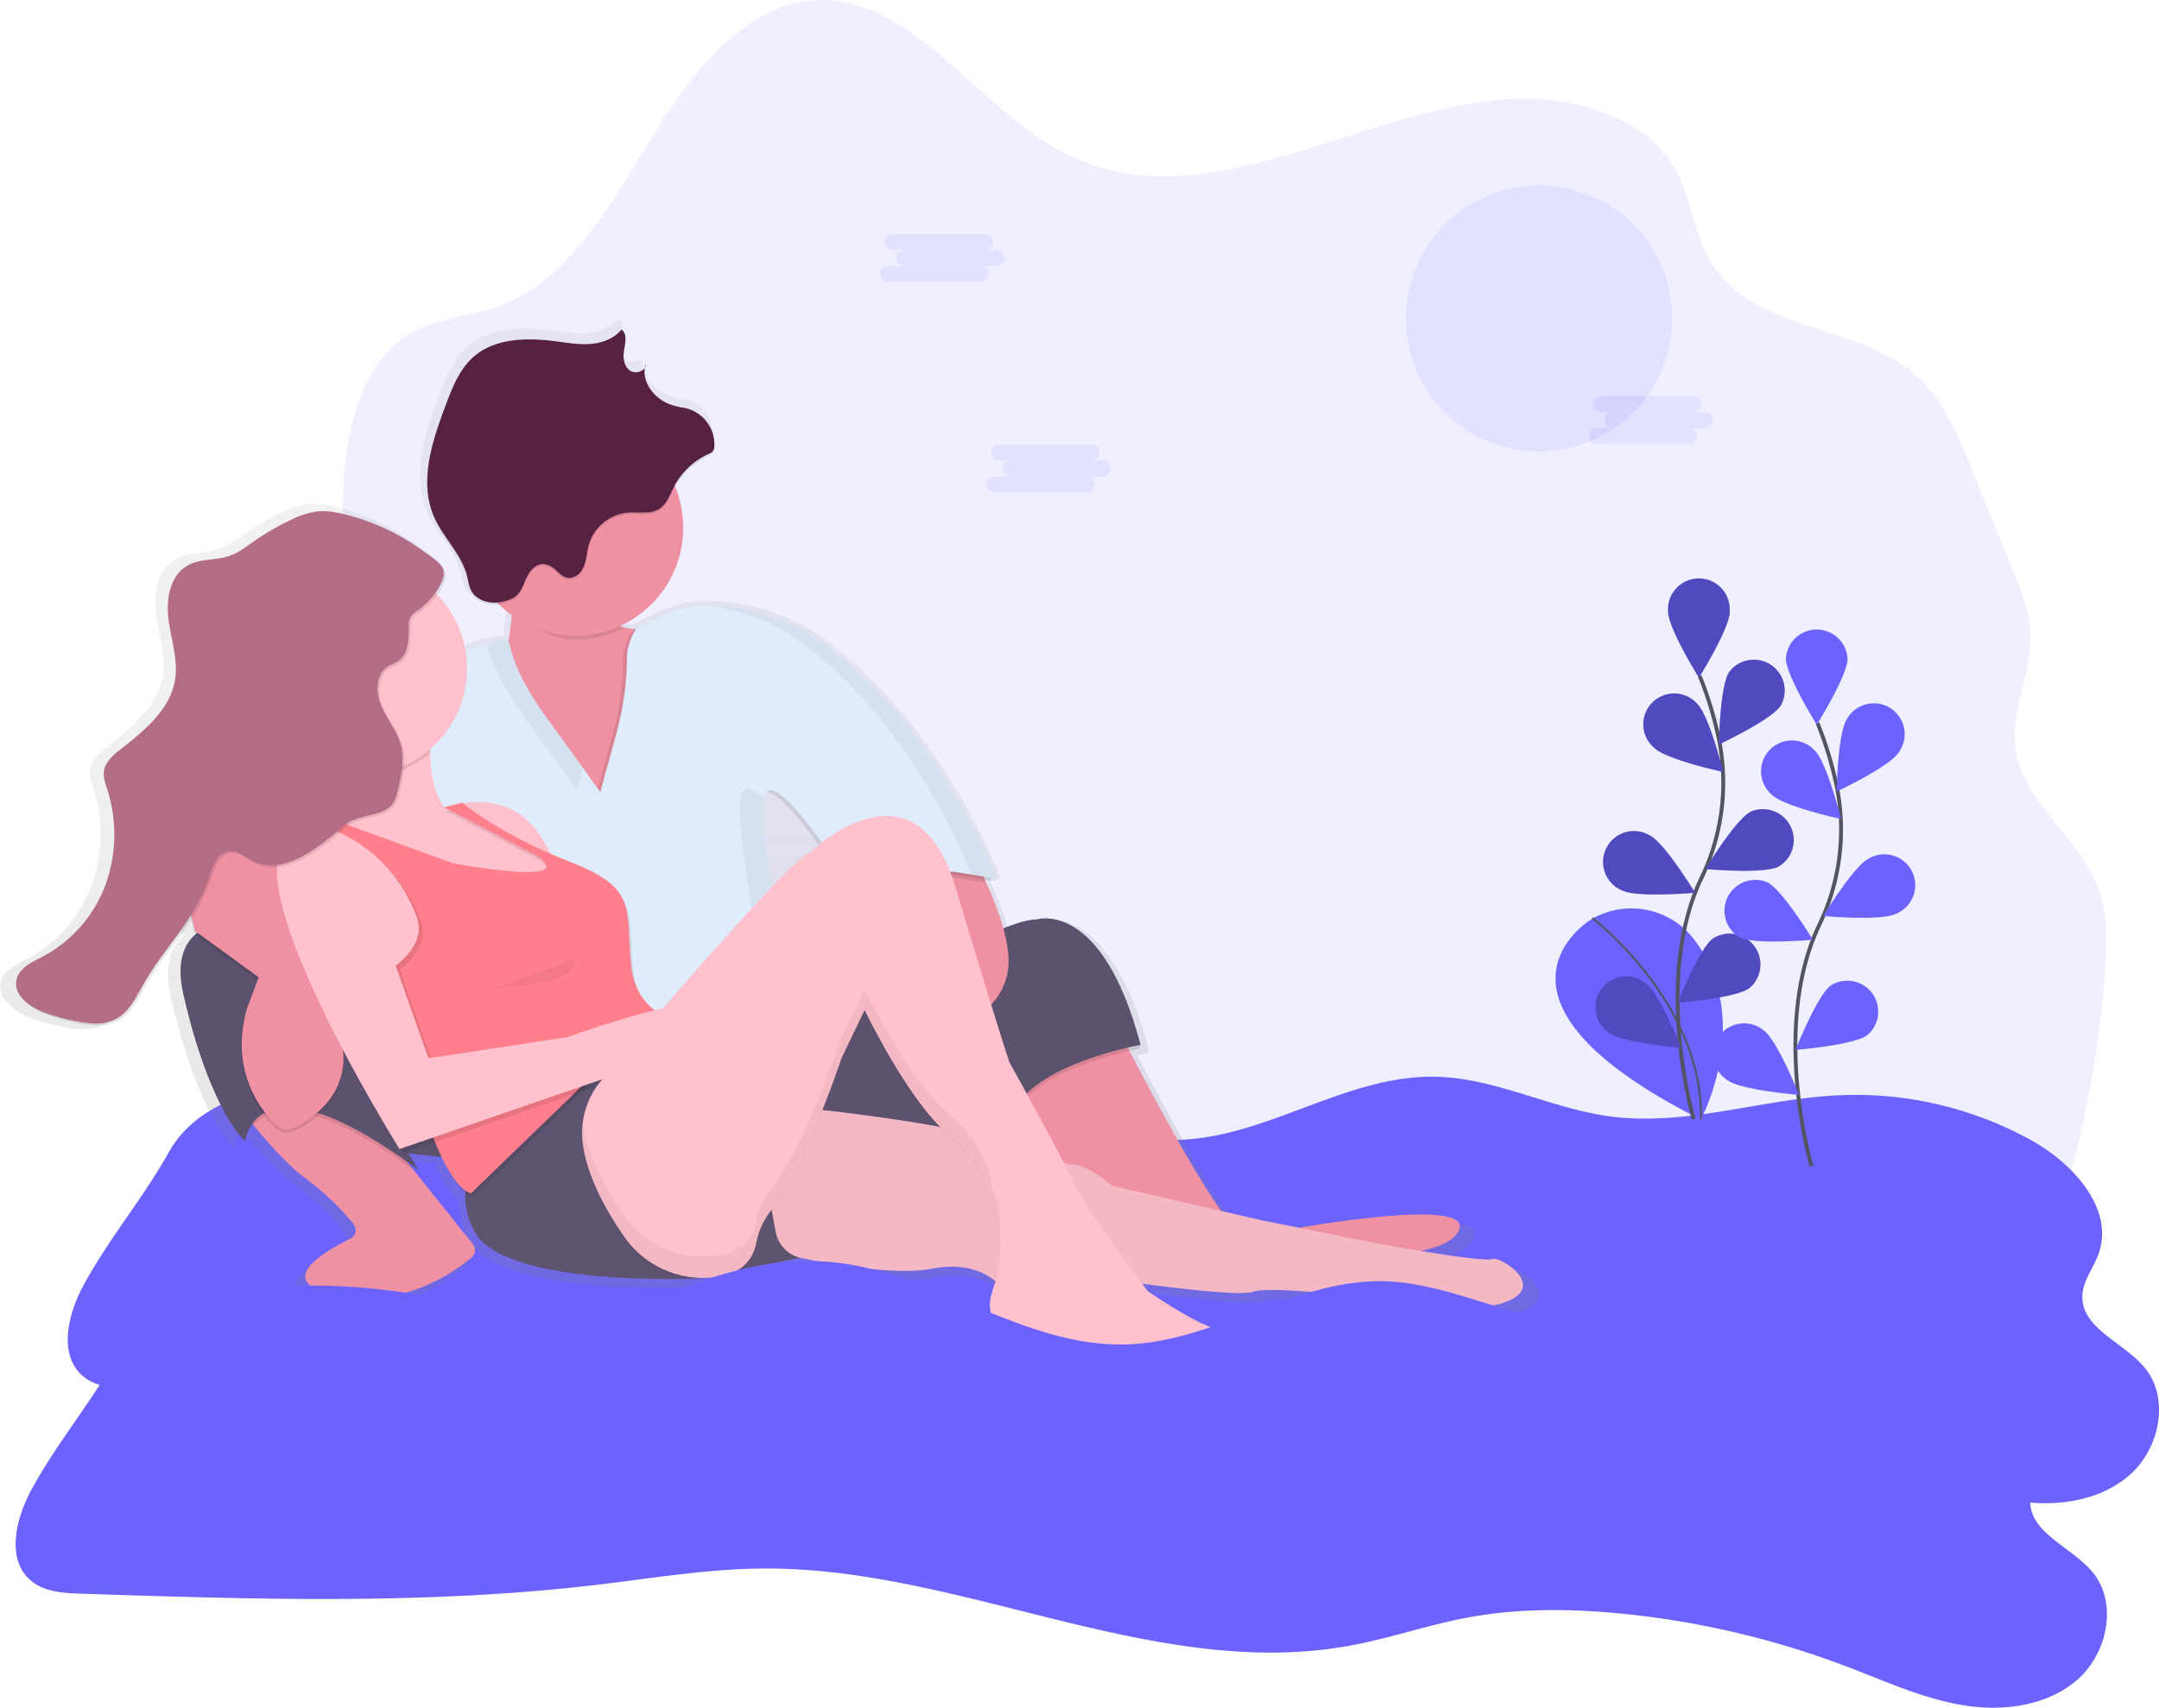 <svg xmlns="http://www.w3.org/2000/svg" xmlns:xlink="http://www.w3.org/1999/xlink" id="b04918ff-2dac-46f3-b3f6-377a443944f1" width="1118.83" height="885.03" data-name="Layer 1" viewBox="0 0 1118.83 885.03"><defs><linearGradient id="8fdda24f-3500-4787-9acd-06391067bf0a" x1="373.65" x2="373.65" y1="193.72" y2="191.69" gradientUnits="userSpaceOnUse"><stop offset="0" stop-color="gray" stop-opacity=".25"/><stop offset=".54" stop-color="gray" stop-opacity=".12"/><stop offset="1" stop-color="gray" stop-opacity=".1"/></linearGradient><linearGradient id="7a137c36-2b0e-489c-9ead-72d7056953bc" x1="373.65" x2="373.65" y1="192.7" y2="190.66" xlink:href="#8fdda24f-3500-4787-9acd-06391067bf0a"/><linearGradient id="03abcd37-863a-4fdf-b76f-be25b3f5f7e8" x1="439.36" x2="439.36" y1="721.29" y2="172.56" xlink:href="#8fdda24f-3500-4787-9acd-06391067bf0a"/><linearGradient id="fba3f31e-455c-4283-9b41-fb0bd740b4d7" x1="450.66" x2="450.66" y1="467.97" y2="417.4" xlink:href="#8fdda24f-3500-4787-9acd-06391067bf0a"/><linearGradient id="5a1f6f01-7714-46af-aba4-b09e98a2a9e8" x1="368.49" x2="368.49" y1="311.4" y2="311.4" xlink:href="#8fdda24f-3500-4787-9acd-06391067bf0a"/></defs><title>forever</title><path fill="#6c63ff" d="M218.25,281c-1.11-37.84,5-82.36,34.14-100.23,14.45-8.87,31.7-9,47.3-14.81,35-13,56.8-51.56,77.9-86.06S426.44,9.63,463.16,7.58c50.59-2.83,85,57.89,131.63,80.53C683.19,131,786.93,28.42,876.56,67.84c13,5.72,25.44,14.78,32.75,28.37,7.2,13.39,8.82,29.93,15.84,43.45,22.18,42.72,81.62,33.12,113.22,67.17,10.87,11.71,17.41,27.61,23.71,43.11l21.94,54c4.11,10.13,8.3,20.57,8.79,31.73.86,19.59-9.8,38.3-7.91,57.79,2.94,30.44,33.74,47.1,43.5,75.61,4.6,13.44,4.11,28.39,3,42.78a566.27,566.27,0,0,1-14,89c-7.12,29.58-17.79,60.2-39.67,77.9-15.42,12.47-34.55,17-53.13,20.74-106.21,21.55-214.2,28.78-321.95,34.39-94,4.9-190.19,8.3-280.25-23.12C382,696.7,341.51,673.86,318.18,633.55c-16-27.63-19-57.71-26.21-88.83-5.57-24.06-22-42.64-31.37-65.18A562.45,562.45,0,0,1,218.25,281Z" opacity=".1" transform="translate(-40.58 -7.48)"/><path fill="#6c63ff" d="M201.83,568.79a332,332,0,0,1,115.38,11.12c14.46,4,29,9.1,44,8.67,18.41-.53,35.42-9.23,52.39-16.39,26.76-11.3,55.72-19.23,84.65-16.6,53.24,4.83,100.08,44.48,153.51,42.65,45.79-1.56,86.89-33.67,132.69-32.72,31.08.64,59.89,16.52,90.71,20.59,39.56,5.22,79-9.26,118.81-11a188.41,188.41,0,0,1,99.11,23.26c21.9,12.13,43.52,35.79,34.9,59.29-2.63,7.17-7.95,13.55-8.28,21.18-.74,17,21.17,24.2,32.1,37.22,13.45,16,8,42.37-7.81,56.06s-38.67,16.53-59.31,13.1-39.89-12.3-59.43-19.76a454.72,454.72,0,0,0-115.58-27.5c-27.36-2.81-55.18-3.12-82.2,2-20.23,3.82-39.8,10.63-60,14.37C666.41,773,566.53,714,463.8,714.4c-28.87.12-57.47,4.94-86.14,8.36-88.87,10.59-178.73,7.64-268.19,4.68-9.05-.3-18.84-.87-25.8-6.67-13-10.86-8-31.91,0-46.83,13.12-24.33,31-45.3,44.38-69.29C142.57,578.77,174.07,571,201.83,568.79Z" transform="translate(-40.58 -7.48)"/><g opacity=".05"><path fill="url(#8fdda24f-3500-4787-9acd-06391067bf0a)" d="M373.4,193.72a3.49,3.49,0,0,0,.49-2A12.71,12.71,0,0,0,373.4,193.72Z" transform="translate(-40.58 -7.48)"/></g><g opacity=".05"><path fill="url(#7a137c36-2b0e-489c-9ead-72d7056953bc)" d="M373.4,192.7a3.49,3.49,0,0,0,.49-2A12.71,12.71,0,0,0,373.4,192.7Z" transform="translate(-40.58 -7.48)"/></g><path fill="url(#03abcd37-863a-4fdf-b76f-be25b3f5f7e8)" d="M821.63,664.53c-2.31,1.16-21.31-1.61-37.37-4.24,8.65-2,15-4.6,18-8,17.25-19.84-58.76-8.35-82.79-4.3l-19.34-3.87-21.66-5c-14.94-21-37.59-63.58-48.55-84.69,3.64-.82,5.86-1.21,5.86-1.21-.17-.66-.35-1.3-.53-1.95l.53-.1c-20.43-77.62-55.15-66.39-55.15-66.39-4.15,0-10.25,1.79-17.47,4.73a165.33,165.33,0,0,0-9-24.06l-.84-1.82c2.43.45,3.85.73,3.85.73s-.2-.54-.59-1.53l.36.07.85.16.18,0,.35.07.89.17s-28-76.1-87.65-121.88A107.85,107.85,0,0,0,417,319.35c-1.06-.11-2.08-.19-3.09-.26L413,319c-.77,0-1.53-.08-2.28-.1l-1.6,0h0c-13.53-.2-23.4,3.15-34.8,9-2.08,1-4.2,2.13-6.4,3.32a46.31,46.31,0,0,1-5.07-.9q-1.37-.33-2.68-.75a57.21,57.21,0,0,0,29.24-73.9,39,39,0,0,1,17.7-16.24,5.71,5.71,0,0,0,2.43-1.61,5.33,5.33,0,0,0,.69-3.05v-.09c0-.2,0-.39,0-.58s0-.24,0-.35v-.09a19.7,19.7,0,0,0-16.9-19.79,31.26,31.26,0,0,1-8.19-2.37c-6.33-2.87-11.51-9.3-11.85-16a13,13,0,0,1,.16-1.78l-.15.23c0-.42.09-.83.15-1.25-1.42,2.42-5.6,3.3-8.07,1.41-2.21-1.69-3.11-4.47-3.2-7.31a16.91,16.91,0,0,1,.24-2.28,32.4,32.4,0,0,0,.77-6.4c.1-2.28-.33-4.35-2.17-5.55-3.9,4.8-10.22,7.09-16.39,7.58s-12.34-.6-18.47-1.41c-15.14-2-32.16-1.76-43.58,8.39-7.43,6.6-11.17,16.3-14.65,25.61-4.92,13.15-9.82,27.42-9.67,41.13a45.55,45.55,0,0,0,3.57,18.68c4.78,11,14.48,19.7,17.44,31.34.68,2.68,1,5.51,2.33,7.94,2.69,4.92,9,6.89,14.55,6.13a57.5,57.5,0,0,0,6.82,5.8c-.05.65-.11,1.29-.17,1.93-.38,4-.92,8-1.66,11.8-.45-.65-1.08-.29-2.92-.29l-.64,0h-.16l-.74.09h0l-.81.14-.17,0-.94.2h0l-1,.25-.14,0-1.15.31h0l-1.25.36-.06,0c-3.56,1.07-7.9,2.63-12.47,4.39a56,56,0,0,0-15-30.07,30.56,30.56,0,0,0,3.85-7.11c1.54-4.16-.05-7-2.73-9.47-2.09-2.29-5.25-4.17-8.05-6.25a118.29,118.29,0,0,0-41.83-19.75c-4.89-1.21-9.94-2.11-14.94-1.56-4.75.52-9.27,2.32-13.6,4.34a130.11,130.11,0,0,0-19.64,11.35c-4.17,2.92-8.26,6.14-13.08,7.81-7.22,2.5-15.57,1.34-22.23,5.1-9.32,5.27-11.41,17.9-10,28.52s5.14,21.2,3.47,31.78c-2.51,15.83-16.23,27.07-28.85,37-4,3.11-8.23,6.77-8.84,11.78-.38,3.13.77,6.22,1.73,9.23A78.42,78.42,0,0,1,88,466.27a70.62,70.62,0,0,1-33,38c-5.8,3-12.83,6.12-14.19,12.52-.91,4.31,1.12,8.1,4.38,11.14a30.48,30.48,0,0,0,11.45,7.18,103.09,103.09,0,0,0,19.61,5.12c5.88.93,12.18,1.29,17.55-1.29,6.25-3,10.06-9.37,13.36-15.47,8.44-15.58,18.14-25.94,26.16-38.49,1.06,4.58,1.91,7.77,2,7.95-6.65,6-9.76,15.84-6.12,31.69,14.3,62.3,32.68,77.62,32.68,77.62a21.66,21.66,0,0,1,3.79-9.34l.81,1h0c8.72,10.59,18.74,21.62,27.07,27.75A142.28,142.28,0,0,1,219.18,646a5.12,5.12,0,0,1-1.75,7.82c-13.09,6.38-41.74,22.76-7.59,30.08s62-12,71.79-20.13a5.13,5.13,0,0,0,.75-7.17l-31.1-38.87L247.45,613c2.06,1.46,4.15,3,6.31,4.57l-5.55-8.87,17.57,1.83c.51,1.07,1,2.12,1.54,3.12,3.5,7.19,7.21,12.81,11.08,15.93a37.74,37.74,0,0,0,5,20.67c14,25.42,91.22,25.26,112.84,24.71a50.39,50.39,0,0,0,6.08.59,50.9,50.9,0,0,0,10.08-.66l.7-.12A26,26,0,0,0,424.73,670l30.73-6.15.69.17c17.34,3.57,50.34,9.29,69.29,5.65,18.16-3.49,28.67,2.57,33.51,6.75a56.3,56.3,0,0,1-1.85,5.51h.27c-1.21,2.67-5.68,15.59,12.5,30.13,11.88,9.5,92.79,12,120.52,6.13,20-4.22-8.41-16.34-12.26-16.34-8.71,0-35.75-18.33-38.56-20.25-.46-.6-1.52-2-3-4,18.8,2.51,51.9,6.48,58.41,4.31,9.19-3.06,50,2,50,2s55.15,12.26,81.71,4.09S825.71,662.49,821.63,664.53Z" transform="translate(-40.58 -7.48)"/><g opacity=".05"><path fill="url(#fba3f31e-455c-4283-9b41-fb0bd740b4d7)" d="M461.1,449c-3.22,1.38-10.88,8.59-20.81,18.95-3.16-20.78-5.2-39.52-3.88-47.32a7,7,0,0,1,1.17-3.25c6-.41,18.08,14.5,27.75,28C462.65,447.53,461.1,449,461.1,449Z" transform="translate(-40.58 -7.48)"/></g><g opacity=".05"><polygon fill="url(#5a1f6f01-7714-46af-aba4-b09e98a2a9e8)" points="368.49 311.4 368.49 311.4 368.49 311.4 368.49 311.4"/></g><path fill="#ef91a3" d="M619.64,540s52,103,65,107,22-2,22-2,108-20,88,3-195,9-195,9l-44-99Z" transform="translate(-40.58 -7.48)"/><path d="M470.64,542s84-56,107-56c0,0,34-11,54,65,0,0-69,12-68,45l-13-28-56,62-68-46Z" opacity=".1" transform="translate(-40.58 -7.48)"/><path fill="#5d526e" d="M470.64,540s84-56,107-56c0,0,34-11,54,65,0,0-69,12-68,45l-13-28-56,62-68-46Z" transform="translate(-40.58 -7.48)"/><path fill="#ef91a3" d="M562.64,512c-5,24-31,28-31,28l-37-23s-5.22-34.45-9.63-55.45c-1.69-8.07-3.26-14.16-4.37-15.55-4-5,59-4,59-4a247.79,247.79,0,0,1,12.06,23.07C558.56,480.06,565.31,499.16,562.64,512Z" transform="translate(-40.58 -7.48)"/><path fill="#ef91a3" d="M402.64,331l-21,100-51-13s-47-37-33-60c4.58-7.52,6.91-18.46,8-29.77,2.19-23.31-1-48.23-1-48.23s56-15,45,26c-4.52,16.84,3.61,24.06,14.76,26.73C380.41,336.54,402.64,331,402.64,331Z" transform="translate(-40.58 -7.48)"/><path d="M364.4,332.71A55.66,55.66,0,0,1,338.64,339c-12.35,0-24.24-7.73-33.5-14.5a228.43,228.43,0,0,0-.5-44.5s56-15,45,26C345.12,322.82,353.25,330,364.4,332.71Z" opacity=".1" transform="translate(-40.58 -7.48)"/><circle cx="298.06" cy="273.5" r="56" fill="#ef91a3"/><path d="M334.45,397.8,349.64,419l8.64-31.33a155.88,155.88,0,0,0,5.24-38.4A26.37,26.37,0,0,1,368.64,334c15.58-8.5,27.15-13,46.79-11a105.6,105.6,0,0,1,53.39,21.63C527.19,389.48,554.64,464,554.64,464s-80-16-76,2c0,0-35-56-43-47s17,128,17,128l-164,12-43-114,2-85s42.5-19.5,51.5-19.5c3.15,0,2.67-1.1,4,4C308.27,364.12,322.63,381.3,334.45,397.8Z" opacity=".1" transform="translate(-40.58 -7.48)"/><path d="M551.7,465.05c-13.91-2.51-53.31-8.92-66.69-3.52-1.69-8.07-3.26-14.16-4.37-15.55-4-5,59-4,59-4A247.79,247.79,0,0,1,551.7,465.05Z" opacity=".1" transform="translate(-40.58 -7.48)"/><path fill="#dfecfb" d="M336.45,396.8,351.64,418l8.64-31.33a155.88,155.88,0,0,0,5.24-38.4A26.37,26.37,0,0,1,370.64,333c15.58-8.5,27.15-13,46.79-11a105.6,105.6,0,0,1,53.39,21.63C529.19,388.48,556.64,463,556.64,463s-80-16-76,2c0,0-35-56-43-47s17,128,17,128l-164,12-43-114,2-85s42.5-19.5,51.5-19.5c3.15,0,2.67-1.1,4,4C310.27,363.12,324.63,380.3,336.45,396.8Z" transform="translate(-40.58 -7.48)"/><path d="M299.76,320.55c-5.62,1-12.16-.89-14.9-5.9-1.3-2.38-1.62-5.15-2.29-7.77-2.9-11.39-12.4-19.9-17.08-30.68-7.88-18.17-1-39,6-57.56,3.41-9.11,7.07-18.61,14.34-25.07,11.18-9.94,27.84-10.17,42.67-8.22,6,.79,12,1.86,18.09,1.38s12.23-2.72,16-7.42c3.22,2.09,2,6.92,1.37,10.7s-.11,8.1,2.9,10.4,8.63.4,8.38-3.37c-2.71,8,3.27,16.86,11,20.36a30.6,30.6,0,0,0,8,2.32,19.29,19.29,0,0,1,16.54,19.37v.09a5.22,5.22,0,0,1-.67,3,5.59,5.59,0,0,1-2.38,1.58,38.14,38.14,0,0,0-18,17.21c-2.07,4.05-3.63,8.74-7.45,11.21-4.7,3-10.84,1.52-16.42,2a23.3,23.3,0,0,0-20.11,16.52c-1.3,4.63-1.12,9.68-4,13.79a7.87,7.87,0,0,1-5.47,3.45c-4.34.47-6.33-3.42-9.44-5.43-7.31-4.72-12,1.51-14.29,7.39C310,316.27,308.18,319,299.76,320.55Z" opacity=".1" transform="translate(-40.58 -7.48)"/><path fill="#572142" d="M299.76,319.55c-5.62,1-12.16-.89-14.9-5.9-1.3-2.38-1.62-5.15-2.29-7.77-2.9-11.39-12.4-19.9-17.08-30.68-7.88-18.17-1-39,6-57.56,3.41-9.11,7.07-18.61,14.34-25.07,11.18-9.94,27.84-10.17,42.67-8.22,6,.79,12,1.86,18.09,1.38s12.23-2.72,16-7.42c3.22,2.09,2,6.92,1.37,10.7s-.11,8.1,2.9,10.4,8.63.4,8.38-3.37c-2.71,8,3.27,16.86,11,20.36a30.6,30.6,0,0,0,8,2.32,19.29,19.29,0,0,1,16.54,19.37v.09a5.22,5.22,0,0,1-.67,3,5.59,5.59,0,0,1-2.38,1.58,38.14,38.14,0,0,0-18,17.21c-2.07,4.05-3.63,8.74-7.45,11.21-4.7,3-10.84,1.52-16.42,2a23.3,23.3,0,0,0-20.11,16.52c-1.3,4.63-1.12,9.68-4,13.79a7.87,7.87,0,0,1-5.47,3.45c-4.34.47-6.33-3.42-9.44-5.43-7.31-4.72-12,1.51-14.29,7.39C310,315.27,308.18,318,299.76,319.55Z" transform="translate(-40.58 -7.48)"/><g opacity=".05"><path d="M458.82,342.65c54,41.46,81.52,108.31,85.35,118.11,7.45,1.22,12.47,2.22,12.47,2.22s-27.45-74.51-85.82-119.34A105.6,105.6,0,0,0,417.43,322c-2.72-.28-5.28-.42-7.73-.46A106.15,106.15,0,0,1,458.82,342.65Z" transform="translate(-40.58 -7.48)"/><path d="M293.14,342.48c5.13,19.64,19.48,36.82,31.31,53.32L339.64,417l3.14-11.36-6.32-8.82c-11.83-16.5-26.18-33.68-31.31-53.32-1.33-5.1-.85-4-4-4a33.21,33.21,0,0,0-8.3,1.86Z" transform="translate(-40.58 -7.48)"/><path d="M475.32,456.78c3.25,4.88,5.32,8.2,5.32,8.2-1.75-7.85,12.5-9.23,29.11-8.3C496.72,455.3,483.19,454.71,475.32,456.78Z" transform="translate(-40.58 -7.48)"/><path d="M436.47,421.21c-4.73-4.45-8.72-6.6-10.83-4.22-8,9,17,128,17,128L290,556.16l.69,1.83,164-12S432.88,442.37,436.47,421.21Z" transform="translate(-40.58 -7.48)"/></g><path fill="#ef91a3" d="M284.93,659.27c-9.57,7.92-36.74,26.9-70.29,19.71s-5.39-23.2,7.43-29.45a5,5,0,0,0,1.71-7.66A139.31,139.31,0,0,0,198.64,618c-8.15-6-18-16.8-26.5-27.17h0c-4.49-5.43-8.61-10.73-12-15.18a5,5,0,0,1,5.33-7.87l65.56,17.8a5,5,0,0,1,2.6,1.71l21.55,26.93,30.45,38.06A5,5,0,0,1,284.93,659.27Z" transform="translate(-40.58 -7.48)"/><path d="M255.21,614.19c-54.71-39.9-75.36-32.77-83.07-23.39-4.49-5.43-8.61-10.73-12-15.18a5,5,0,0,1,5.33-7.87l65.56,17.8a5,5,0,0,1,2.6,1.71Z" opacity=".1" transform="translate(-40.58 -7.48)"/><path fill="#5d526e" d="M209.64,491s-88-29-74,32,32,76,32,76,5-48,90,15l-30-48,35-44Z" transform="translate(-40.58 -7.48)"/><path d="M188.64,436s-8,42,21,93c23,40.43-4.3,58.86-16.59,64.77a8.67,8.67,0,0,1-9.85-1.65c-8.1-8-23.63-28.34-14.56-60.12l6-16-33-24s-8.93-33.11-5-40.56,36-27.44,36-27.44Z" opacity=".1" transform="translate(-40.58 -7.48)"/><path fill="#ef91a3" d="M188.64,434s-8,42,21,93c23,40.43-4.3,58.86-16.59,64.77a8.67,8.67,0,0,1-9.85-1.65c-8.1-8-23.63-28.34-14.56-60.12l6-16-33-24s-8.93-33.11-5-40.56,36-27.44,36-27.44Z" transform="translate(-40.58 -7.48)"/><path fill="#dfecfb" d="M261.64,354s-72,41-102,68-24,36-24,36,29-54,54-7c0,0,70-51,89-29S261.64,354,261.64,354Z" transform="translate(-40.58 -7.48)"/><polygon fill="#5d526e" points="194.06 582.5 254.06 570.5 247.06 601.5 203.58 596.97 194.06 582.5"/><path fill="#ffc1cd" d="M338.64,458l-2,22-72-12-22-14-33-12a57.43,57.43,0,0,0,1.75-33.44A50.76,50.76,0,0,0,205.64,395c-14-23,59-13,59-13a96.54,96.54,0,0,0-1.1,15.67c.15,16.71,4.88,40.26,31.1,36.33l22,13Z" transform="translate(-40.58 -7.48)"/><path fill="#ffc1cd" d="M267.64,427s37-16,55,17,26,31,26,31l-36-23Z" transform="translate(-40.58 -7.48)"/><path fill="#5f5470" d="M298.64,594s-28,23-12,52,116,24,116,24-63.48-23.85-47.74-103.93C354.9,566.06,309.64,579,298.64,594Z" transform="translate(-40.58 -7.48)"/><path fill="#5f5470" d="M431.64,628l-10,38,35-7s-15-32-13-41S431.64,628,431.64,628Z" transform="translate(-40.58 -7.48)"/><path fill="#ffc1cd" d="M459.64,582s91,9,116,23l19,6s7-2,22,11l78,18,60,12s55,10,59,8,31,15,5,23-80-4-80-4-40-5-49-2-70-6-70-6l-60,4s-10-15-36-10c-18.55,3.57-50.86-2-67.84-5.53A16.88,16.88,0,0,1,442.6,646l-6-32Z" transform="translate(-40.58 -7.48)"/><path d="M459.64,582s91,9,116,23l19,6s7-2,22,11l78,18,60,12s55,10,59,8,31,15,5,23-80-4-80-4-40-5-49-2-70-6-70-6l-60,4s-10-15-36-10c-18.55,3.57-50.86-2-67.84-5.53A16.88,16.88,0,0,1,442.6,646l-6-32Z" opacity=".05" transform="translate(-40.58 -7.48)"/><path d="M263.54,397.65a55.1,55.1,0,0,1-52.15,10.89A50.76,50.76,0,0,0,205.64,395c-14-23,59-13,59-13A96.54,96.54,0,0,0,263.54,397.65Z" opacity=".1" transform="translate(-40.58 -7.48)"/><circle cx="187.06" cy="346.5" r="55" fill="#ffc1cd"/><path d="M204.64,435s42,23,44,38-6,33-6,33,19,114,43,122l64-62,54-24s-32-2-35-32,4-40-32-54-55.5-30.5-55.5-30.5l-9.3,2.35L319.64,453s27,16-43,4l-66-24Z" opacity=".1" transform="translate(-40.58 -7.48)"/><path fill="#ff808c" d="M203.64,433s42,23,44,38-6,33-6,33,19,114,43,122l64-62,54-24s-32-2-35-32,4-40-32-54-55.5-30.5-55.5-30.5l-9.3,2.35L318.64,451s27,16-43,4l-66-24Z" transform="translate(-40.58 -7.48)"/><path d="M218.64,441s-41-15-31,33,62,131,62,131l122-42s38-29,28-32-63,16-63,16l-72,11-17-48s16-11,11-25l-.15-.42a77.35,77.35,0,0,0-38.25-42.78Z" opacity=".1" transform="translate(-40.58 -7.48)"/><path fill="#ffc1cd" d="M216.64,439s-41-15-31,33,62,131,62,131l122-42s38-29,28-32-63,16-63,16l-72,11-17-48s16-11,11-25l-.15-.42a77.35,77.35,0,0,0-38.25-42.78Z" transform="translate(-40.58 -7.48)"/><path d="M220.46,275.11c-4.78-1.18-9.73-2.07-14.63-1.53a42.93,42.93,0,0,0-13.31,4.25,127.39,127.39,0,0,0-19.23,11.11c-4.09,2.86-8.09,6-12.8,7.65-7.07,2.45-15.25,1.31-21.76,5-9.13,5.16-11.17,17.53-9.82,27.93s5,20.76,3.4,31.12c-2.45,15.5-15.9,26.51-28.24,36.19-3.89,3-8.06,6.63-8.66,11.53-.37,3.07.75,6.09,1.69,9a76.78,76.78,0,0,1-.77,49.47A69.15,69.15,0,0,1,64,504.06c-5.68,3-12.56,6-13.89,12.26-1.69,8,6.88,14.11,14.5,16.93a100.93,100.93,0,0,0,19.2,5c5.76.91,11.92,1.27,17.18-1.26,6.12-2.94,9.85-9.18,13.08-15.14,12.59-23.24,28-34.63,36.19-59.77,1.76-5.42,4.56-11.87,10.23-12.42,3.55-.34,6.76,1.89,9.77,3.79,14.55,9.17,29.84-1.11,43.38-11.7,3.13-2.45,5.82-5.53,9.3-7.44,7.41-4.07,18.21-2.9,22.65-10.1a20,20,0,0,0,2.13-6.07c1.82-7.82,3.64-16,1.54-23.78-1.95-7.17-7-13-10-19.85s-3.16-16.09,2.95-20.31c1.83-1.27,4-1.92,5.84-3.23,5.25-3.81,5.37-11.42,5.34-17.91a9.54,9.54,0,0,1,.8-4.69,11.25,11.25,0,0,1,3.7-3.4c5.53-3.9,10.69-9.73,13.07-16.15,2.65-7.15-4.14-10.38-9.56-14.4A115.81,115.81,0,0,0,220.46,275.11Z" opacity=".1" transform="translate(-40.58 -7.48)"/><path fill="#b46d86" d="M219.46,274.11c-4.78-1.18-9.73-2.07-14.63-1.53a42.93,42.93,0,0,0-13.31,4.25,127.39,127.39,0,0,0-19.23,11.11c-4.09,2.86-8.09,6-12.8,7.65-7.07,2.45-15.25,1.31-21.76,5-9.13,5.16-11.17,17.53-9.82,27.93s5,20.76,3.4,31.12c-2.45,15.5-15.9,26.51-28.24,36.19-3.89,3-8.06,6.63-8.66,11.53-.37,3.07.75,6.09,1.69,9a76.78,76.78,0,0,1-.77,49.47A69.15,69.15,0,0,1,63,503.06c-5.68,3-12.56,6-13.89,12.26-1.69,8,6.88,14.11,14.5,16.93a100.93,100.93,0,0,0,19.2,5c5.76.91,11.92,1.27,17.18-1.26,6.12-2.94,9.85-9.18,13.08-15.14,12.59-23.24,28-34.63,36.19-59.77,1.76-5.42,4.56-11.87,10.23-12.42,3.55-.34,6.76,1.89,9.77,3.79,14.55,9.17,29.84-1.11,43.38-11.7,3.13-2.45,5.82-5.53,9.3-7.44,7.41-4.07,18.21-2.9,22.65-10.1a20,20,0,0,0,2.13-6.07c1.82-7.82,3.64-16,1.54-23.78-1.95-7.17-7-13-10-19.85s-3.16-16.09,2.95-20.31c1.83-1.27,4-1.92,5.84-3.23,5.25-3.81,5.37-11.42,5.34-17.91a9.54,9.54,0,0,1,.8-4.69,11.25,11.25,0,0,1,3.7-3.4c5.53-3.9,10.69-9.73,13.07-16.15,2.65-7.15-4.14-10.38-9.56-14.4A115.81,115.81,0,0,0,219.46,274.11Z" transform="translate(-40.58 -7.48)"/><path fill="#ffc1cd" d="M685.14,712.48c-27.15,5.73-106.37,3.3-118-6-17.8-14.24-13.42-26.89-12.24-29.5h-.26s10-24,0-42c0,0-1-22-22-39s-44-65-44-65l-12,25s-18,54.89-36.75,79.26a38.85,38.85,0,0,0-7.44,16.49c-1.24,6.61-5.52,14.94-18.81,17.25l-.69.12a49.58,49.58,0,0,1-49-20.81c-9-12.89-19.09-30.77-21.38-48.2a42.37,42.37,0,0,1,9.81-32.87l.11-.13C374,541.64,448.68,454.1,460.64,449c0,0,54-52,75,18s28,91,28,91,25.11,44.85,32,60c7.12,15.66,36.74,54.72,39.75,58.67,2.75,1.88,29.22,19.83,37.75,19.83C676.91,696.48,704.7,708.35,685.14,712.48Z" transform="translate(-40.58 -7.48)"/><g opacity=".05"><path d="M558.73,649.07c.85-7.77.39-17-4.09-25.09,0,0-1-22-22-39s-44-65-44-65l-12,25s-18,54.89-36.75,79.26a38.85,38.85,0,0,0-7.44,16.49c-1.24,6.61-5.52,14.94-18.81,17.25l-.69.12a49.58,49.58,0,0,1-49-20.81c-8.85-12.74-18.85-30.38-21.29-47.62a41.52,41.52,0,0,0-.09,11.42c2.29,17.42,12.43,35.31,21.38,48.2a49.58,49.58,0,0,0,49,20.81l.69-.12c13.29-2.31,17.57-10.64,18.81-17.25a38.85,38.85,0,0,1,7.44-16.49C458.6,611.87,476.64,557,476.64,557l12-25s23,48,44,65,22,39,22,39A35.73,35.73,0,0,1,558.73,649.07Z" transform="translate(-40.58 -7.48)"/></g><path d="M298.14,519.48s43-1,40-15" opacity=".05" transform="translate(-40.58 -7.48)"/><path fill="#6c63ff" d="M174.83,674.79a332,332,0,0,1,115.38,11.12c14.46,4,29,9.1,44,8.67,18.41-.53,35.42-9.23,52.39-16.39,26.76-11.3,55.72-19.23,84.65-16.6,53.24,4.83,100.08,44.48,153.51,42.65,45.79-1.56,86.89-33.67,132.69-32.72,31.08.64,59.89,16.52,90.71,20.59,39.56,5.22,79-9.26,118.81-11a188.41,188.41,0,0,1,99.11,23.26c21.9,12.13,43.52,35.79,34.9,59.29-2.63,7.17-7.95,13.55-8.28,21.18-.74,17,21.17,24.2,32.1,37.22,13.45,16,8,42.37-7.81,56.06s-38.67,16.53-59.31,13.1-39.89-12.3-59.43-19.76a454.72,454.72,0,0,0-115.58-27.5c-27.36-2.81-55.18-3.12-82.2,2-20.23,3.82-39.8,10.63-60,14.37C639.41,879,539.53,820,436.8,820.4c-28.87.12-57.47,4.94-86.14,8.36-88.87,10.59-178.73,7.64-268.19,4.68-9.05-.3-18.84-.87-25.8-6.67-13-10.86-8-31.91,0-46.83,13.12-24.33,31-45.3,44.38-69.29C115.57,684.77,147.07,677,174.83,674.79Z" transform="translate(-40.58 -7.48)"/><circle cx="797.56" cy="165" r="69" fill="#6c63ff" opacity=".1"/><path fill="#6c63ff" d="M865,484.1s-67.63,40.8,57,103.62c0,0,27.46-51-2.9-92.57A40.94,40.94,0,0,0,866,483.51Z" transform="translate(-40.58 -7.48)"/><path fill="none" stroke="#535461" stroke-miterlimit="10" d="M865.76,483.24S923.64,527.52,922,587.72" transform="translate(-40.58 -7.48)"/><path fill="none" stroke="#535461" stroke-miterlimit="10" stroke-width="2" d="M918.29,587.46s-21.19-72,4-124.91a113.65,113.65,0,0,0,9.19-71.3,191.13,191.13,0,0,0-10.09-33.46" transform="translate(-40.58 -7.48)"/><path fill="#6c63ff" d="M937,324.33c0,8.82-16,34.39-16,34.39s-16-25.57-16-34.39a16,16,0,1,1,31.93,0Z" transform="translate(-40.58 -7.48)"/><path fill="#6c63ff" d="M963.41,373.17c-4.79,7.4-32.09,20.19-32.09,20.19s.5-30.14,5.29-37.54a16,16,0,0,1,26.8,17.36Z" transform="translate(-40.58 -7.48)"/><path fill="#6c63ff" d="M962.26,456.64c-7.87,4-37.89,1.23-37.89,1.23S940,432.1,947.88,428.13a16,16,0,0,1,14.38,28.51Z" transform="translate(-40.58 -7.48)"/><path fill="#6c63ff" d="M947.17,519.6c-7.09,5.24-37.14,7.61-37.14,7.61s11.06-28,18.15-33.29a16,16,0,0,1,19,25.67Z" transform="translate(-40.58 -7.48)"/><path fill="#6c63ff" d="M897.8,395.07c6.32,6.14,35.79,12.51,35.79,12.51s-7.22-29.27-13.54-35.41a16,16,0,1,0-22.25,22.9Z" transform="translate(-40.58 -7.48)"/><path fill="#6c63ff" d="M881.08,468.92c7.87,4,37.89,1.23,37.89,1.23s-15.64-25.77-23.52-29.74a16,16,0,1,0-14.38,28.51Z" transform="translate(-40.58 -7.48)"/><path fill="#6c63ff" d="M874.68,542.93c7.09,5.24,37.14,7.61,37.14,7.61s-11.06-28-18.15-33.29a16,16,0,1,0-19,25.67Z" transform="translate(-40.58 -7.48)"/><path d="M937,324.33c0,8.82-16,34.39-16,34.39s-16-25.57-16-34.39a16,16,0,1,1,31.93,0Z" opacity=".25" transform="translate(-40.58 -7.48)"/><path d="M963.41,373.17c-4.79,7.4-32.09,20.19-32.09,20.19s.5-30.14,5.29-37.54a16,16,0,0,1,26.8,17.36Z" opacity=".25" transform="translate(-40.58 -7.48)"/><path d="M962.26,456.64c-7.87,4-37.89,1.23-37.89,1.23S940,432.1,947.88,428.13a16,16,0,0,1,14.38,28.51Z" opacity=".25" transform="translate(-40.58 -7.48)"/><path d="M947.17,519.6c-7.09,5.24-37.14,7.61-37.14,7.61s11.06-28,18.15-33.29a16,16,0,0,1,19,25.67Z" opacity=".25" transform="translate(-40.58 -7.48)"/><path d="M897.8,395.07c6.32,6.14,35.79,12.51,35.79,12.51s-7.22-29.27-13.54-35.41a16,16,0,1,0-22.25,22.9Z" opacity=".25" transform="translate(-40.58 -7.48)"/><path d="M881.08,468.92c7.87,4,37.89,1.23,37.89,1.23s-15.64-25.77-23.52-29.74a16,16,0,1,0-14.38,28.51Z" opacity=".25" transform="translate(-40.58 -7.48)"/><path d="M874.68,542.93c7.09,5.24,37.14,7.61,37.14,7.61s-11.06-28-18.15-33.29a16,16,0,1,0-19,25.67Z" opacity=".25" transform="translate(-40.58 -7.48)"/><path fill="none" stroke="#535461" stroke-miterlimit="10" stroke-width="2" d="M979.33,611.83s-21.19-72,4-124.91a113.65,113.65,0,0,0,9.19-71.3,191.13,191.13,0,0,0-10.09-33.46" transform="translate(-40.58 -7.48)"/><path fill="#6c63ff" d="M998.06,348.7c0,8.82-16,34.39-16,34.39s-16-25.57-16-34.39a16,16,0,0,1,31.93,0Z" transform="translate(-40.58 -7.48)"/><path fill="#6c63ff" d="M1024.45,397.54c-4.79,7.4-32.09,20.19-32.09,20.19s.5-30.14,5.29-37.54a16,16,0,1,1,26.8,17.36Z" transform="translate(-40.58 -7.48)"/><path fill="#6c63ff" d="M1023.3,481c-7.87,4-37.89,1.23-37.89,1.23s15.64-25.77,23.52-29.74A16,16,0,1,1,1023.3,481Z" transform="translate(-40.58 -7.48)"/><path fill="#6c63ff" d="M1008.2,544c-7.09,5.24-37.14,7.61-37.14,7.61s11.06-28,18.15-33.29a16,16,0,0,1,19,25.67Z" transform="translate(-40.58 -7.48)"/><path fill="#6c63ff" d="M958.83,419.44c6.32,6.14,35.79,12.51,35.79,12.51s-7.22-29.27-13.54-35.41a16,16,0,1,0-22.25,22.9Z" transform="translate(-40.58 -7.48)"/><path fill="#6c63ff" d="M942.12,493.29c7.87,4,37.89,1.23,37.89,1.23s-15.64-25.77-23.52-29.74a16,16,0,0,0-14.38,28.51Z" transform="translate(-40.58 -7.48)"/><path fill="#6c63ff" d="M935.72,567.3c7.09,5.24,37.14,7.61,37.14,7.61s-11.06-28-18.15-33.29a16,16,0,1,0-19,25.67Z" transform="translate(-40.58 -7.48)"/><path fill="#6c63ff" d="M557.08,137.06h-5.91a4.14,4.14,0,1,0,0-8.28H503.29a4.14,4.14,0,1,0,0,8.28h5.91a4.14,4.14,0,1,0,0,8.28h-8.28a4.14,4.14,0,1,0,0,8.28H548.8a4.14,4.14,0,1,0,0-8.28h8.28a4.14,4.14,0,0,0,0-8.28Z" opacity=".1" transform="translate(-40.58 -7.48)"/><path fill="#6c63ff" d="M924.08,221.06h-5.91a4.14,4.14,0,1,0,0-8.28H870.29a4.14,4.14,0,1,0,0,8.28h5.91a4.14,4.14,0,1,0,0,8.28h-8.28a4.14,4.14,0,1,0,0,8.28H915.8a4.14,4.14,0,1,0,0-8.28h8.28a4.14,4.14,0,0,0,0-8.28Z" opacity=".1" transform="translate(-40.58 -7.48)"/><path fill="#6c63ff" d="M612.08,246.06h-5.91a4.14,4.14,0,1,0,0-8.28H558.29a4.14,4.14,0,1,0,0,8.28h5.91a4.14,4.14,0,1,0,0,8.28h-8.28a4.14,4.14,0,1,0,0,8.28H603.8a4.14,4.14,0,1,0,0-8.28h8.28a4.14,4.14,0,0,0,0-8.28Z" opacity=".1" transform="translate(-40.58 -7.48)"/></svg>